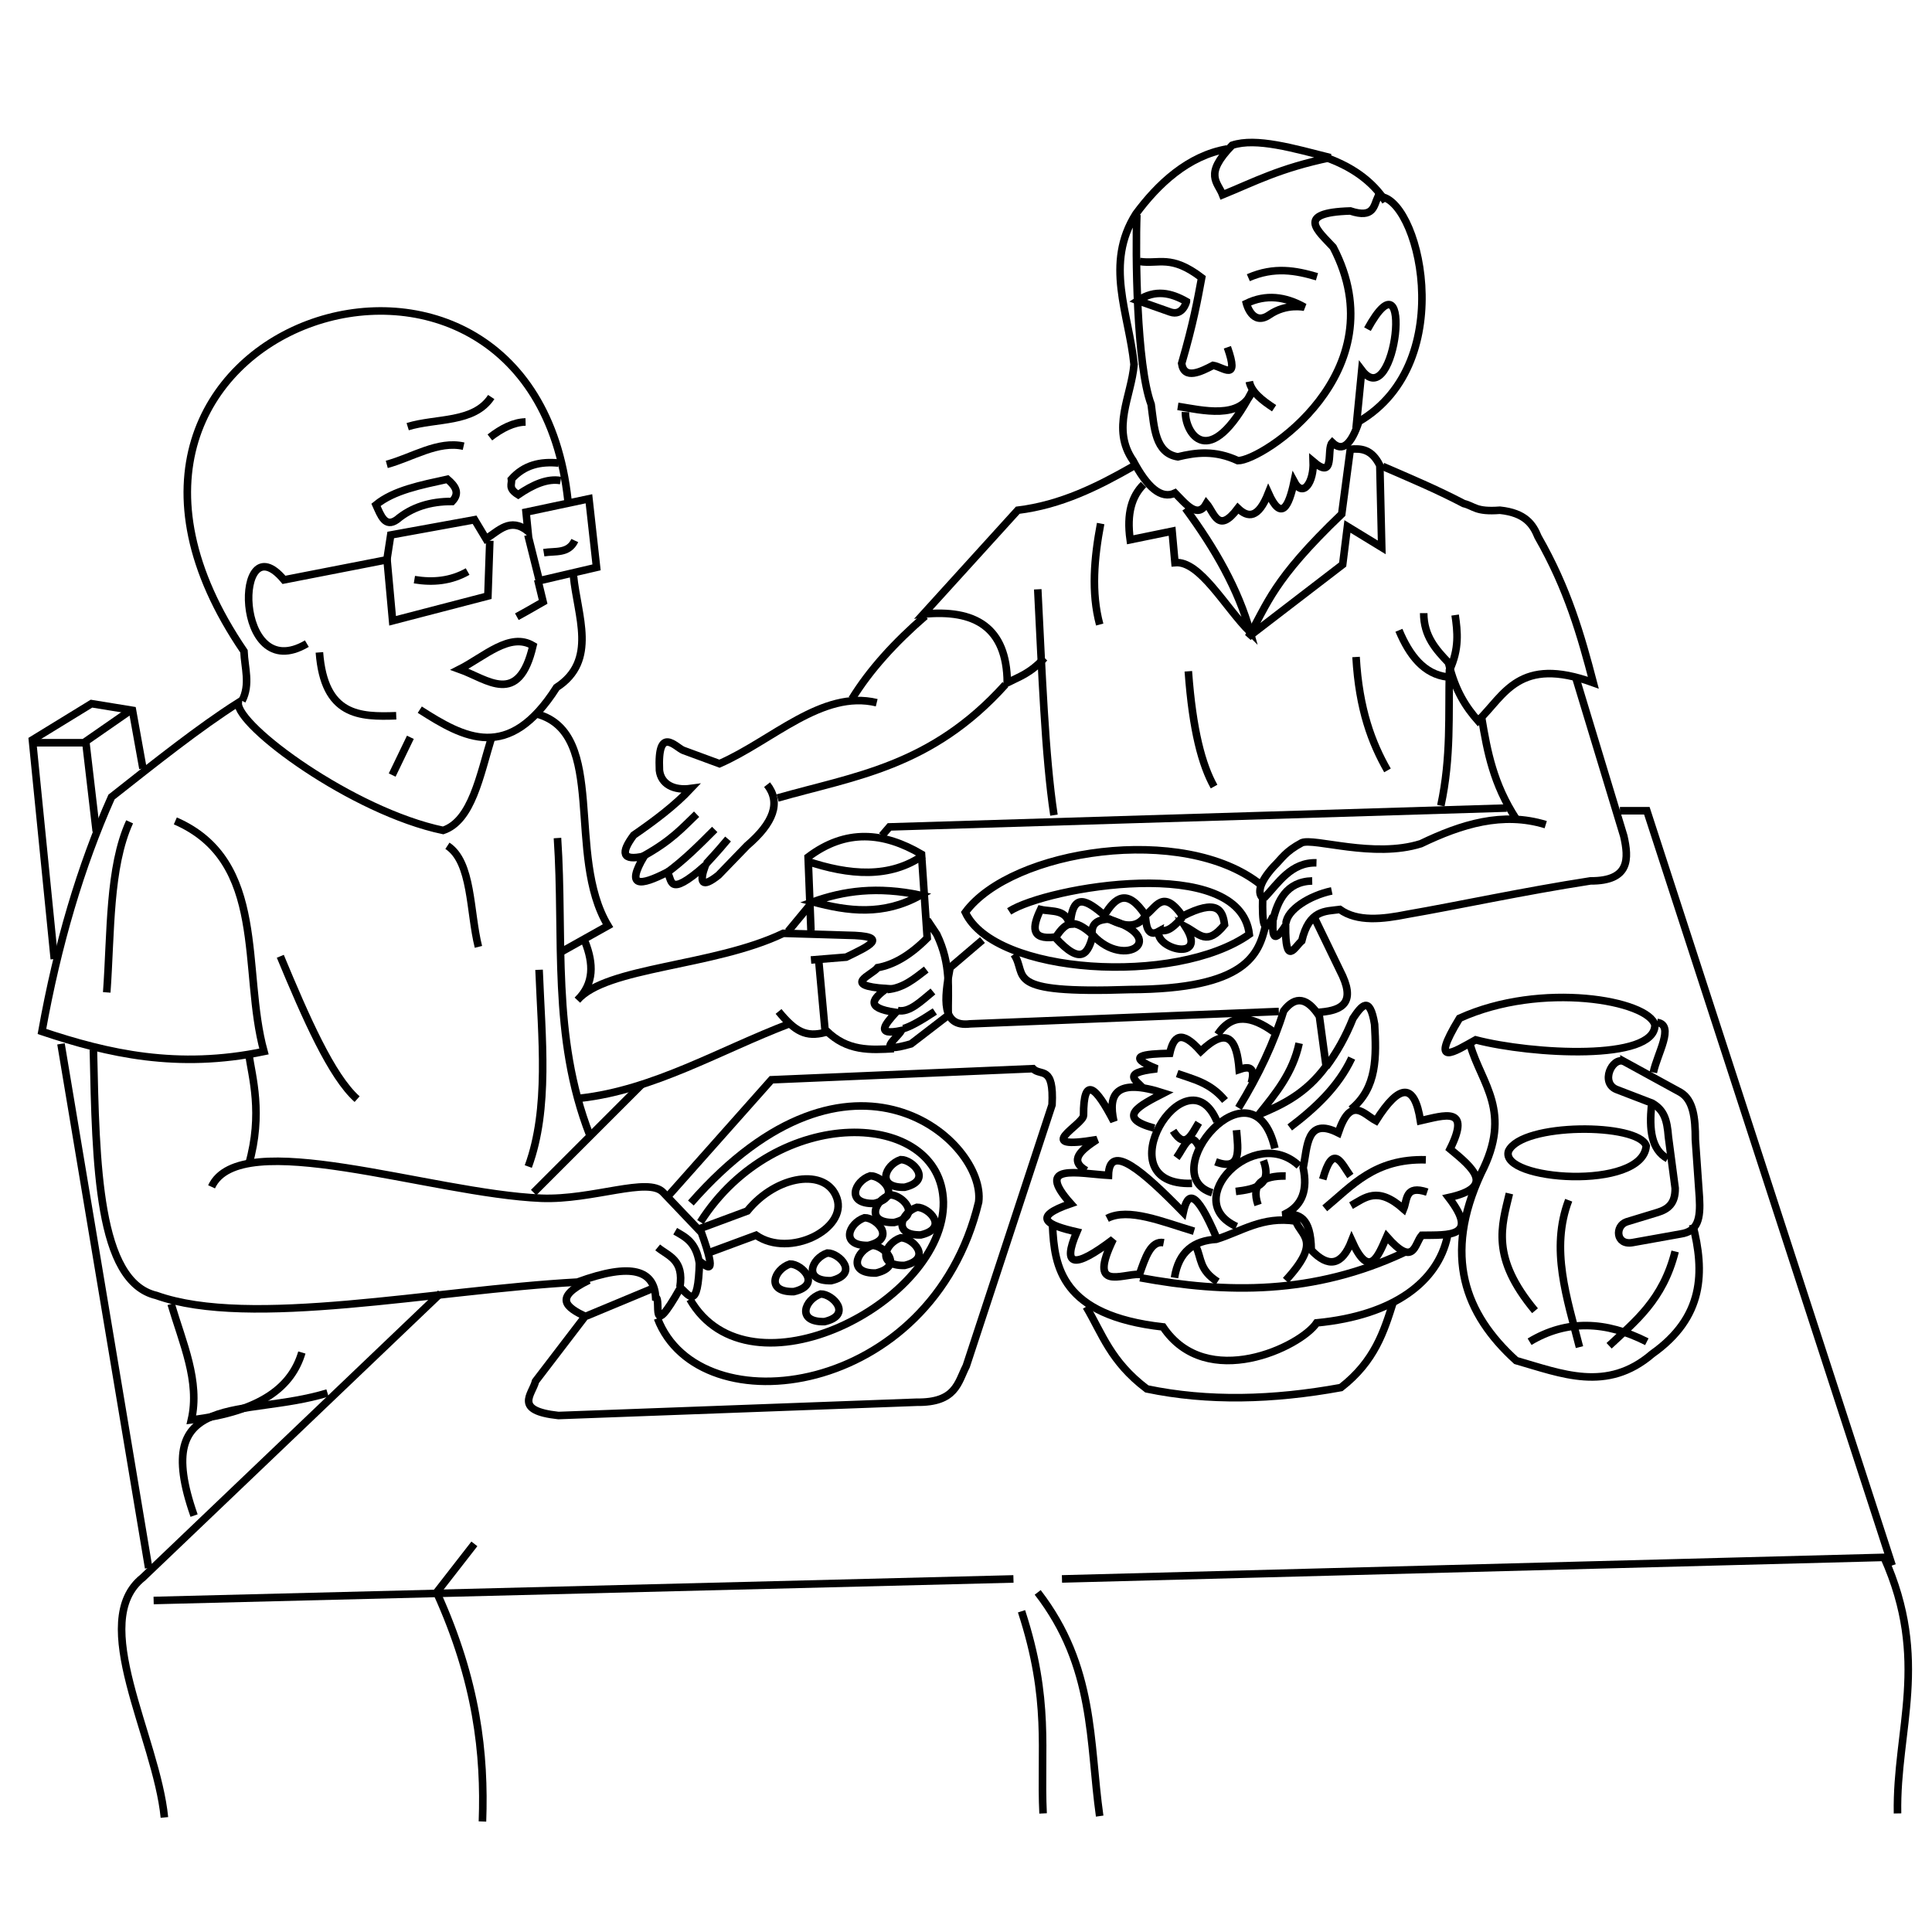 <?xml version="1.0" encoding="UTF-8" standalone="no"?>
<!-- Created with Inkscape (http://www.inkscape.org/) -->

<svg
   xmlns:dc="http://purl.org/dc/elements/1.1/"
   xmlns:cc="http://creativecommons.org/ns#"
   xmlns:rdf="http://www.w3.org/1999/02/22-rdf-syntax-ns#"
   xmlns:svg="http://www.w3.org/2000/svg"
   xmlns="http://www.w3.org/2000/svg"
   xmlns:sodipodi="http://sodipodi.sourceforge.net/DTD/sodipodi-0.dtd"
   xmlns:inkscape="http://www.inkscape.org/namespaces/inkscape"
   width="256"
   height="256"
   viewBox="0 0 67.733 67.733"
   version="1.1"
   id="svg3658"
   inkscape:version="0.92.2 (5c3e80d, 2017-08-06)"
   sodipodi:docname="fig8.svg">
  <defs
     id="defs3652" />
  <sodipodi:namedview
     id="base"
     pagecolor="#ffffff"
     bordercolor="#666666"
     borderopacity="1.0"
     inkscape:pageopacity="0.0"
     inkscape:pageshadow="2"
     inkscape:zoom="1.979899"
     inkscape:cx="122.19846"
     inkscape:cy="125.04653"
     inkscape:document-units="px"
     inkscape:current-layer="layer2"
     showgrid="false"
     units="px"
     showguides="true"
     inkscape:guide-bbox="true"
     inkscape:snap-global="false"
     inkscape:window-width="1366"
     inkscape:window-height="745"
     inkscape:window-x="-8"
     inkscape:window-y="-8"
     inkscape:window-maximized="1" />
  <g
     inkscape:groupmode="layer"
     id="layer2"
     inkscape:label="Capa 2"
     style="display:inline">
    <path
       style="fill:none;stroke:#000000;stroke-width:0.265px;stroke-linecap:butt;stroke-linejoin:miter;stroke-opacity:1"
       d="M 8.486,24.569 C 8.785,23.99 8.576,23.411 8.553,22.832 0.689,11.296 18.623,5.556 19.912,17.553"
       id="path816"
       inkscape:connector-curvature="0"
       sodipodi:nodetypes="ccc" />
    <path
       style="fill:none;stroke:#000000;stroke-width:0.265px;stroke-linecap:butt;stroke-linejoin:miter;stroke-opacity:1"
       d="M 10.758,22.565 C 8.174,24.092 8.199,18.23 9.956,20.329 l 3.608,-0.704 0.134,-0.869 2.94,-0.535 0.401,0.668 c 0.447,-0.277 0.845,-0.764 1.47,-0.267 l -0.067,-0.668 2.205,-0.468 0.267,2.405 -2.005,0.468 -0.401,-1.604"
       id="path818"
       inkscape:connector-curvature="0"
       sodipodi:nodetypes="cccccccccccc" />
    <path
       style="fill:none;stroke:#000000;stroke-width:0.265px;stroke-linecap:butt;stroke-linejoin:miter;stroke-opacity:1"
       d="m 17.172,18.957 -0.067,1.938 -3.341,0.869 -0.2,-2.205"
       id="path820"
       inkscape:connector-curvature="0" />
    <path
       style="fill:none;stroke:#000000;stroke-width:0.265px;stroke-linecap:butt;stroke-linejoin:miter;stroke-opacity:1"
       d="m 17.222,13.919 c -0.609,0.924 -1.929,0.73 -2.929,1.039"
       id="path822"
       inkscape:connector-curvature="0"
       sodipodi:nodetypes="cc" />
    <path
       style="fill:none;stroke:#000000;stroke-width:0.265px;stroke-linecap:butt;stroke-linejoin:miter;stroke-opacity:1"
       d="m 16.253,15.643 c -0.898,-0.203 -1.795,0.394 -2.693,0.638"
       id="path824"
       inkscape:connector-curvature="0"
       sodipodi:nodetypes="cc" />
    <path
       style="fill:none;stroke:#000000;stroke-width:0.265px;stroke-linecap:butt;stroke-linejoin:miter;stroke-opacity:1"
       d="m 18.426,14.793 c -0.417,0.01 -0.835,0.219 -1.252,0.543"
       id="path826"
       inkscape:connector-curvature="0"
       sodipodi:nodetypes="cc" />
    <path
       style="fill:none;stroke:#000000;stroke-width:0.265px;stroke-linecap:butt;stroke-linejoin:miter;stroke-opacity:1"
       d="m 19.584,16.234 c -0.635,-0.062 -1.207,0.063 -1.654,0.567 0.029,0.173 -0.135,0.313 0.236,0.543 0.524,-0.358 1.027,-0.578 1.488,-0.496"
       id="path828"
       inkscape:connector-curvature="0"
       sodipodi:nodetypes="cccc" />
    <path
       style="fill:none;stroke:#000000;stroke-width:0.265px;stroke-linecap:butt;stroke-linejoin:miter;stroke-opacity:1"
       d="m 15.686,16.801 c -0.929,0.205 -1.88,0.387 -2.504,0.898 0.17,0.378 0.319,0.812 0.732,0.52 0.518,-0.436 1.167,-0.643 1.937,-0.638 0.285,-0.298 0.111,-0.544 -0.165,-0.78 z"
       id="path830"
       inkscape:connector-curvature="0"
       sodipodi:nodetypes="ccccc" />
    <path
       style="fill:none;stroke:#000000;stroke-width:0.265px;stroke-linecap:butt;stroke-linejoin:miter;stroke-opacity:1"
       d="m 11.198,22.872 c 0.17,2.237 1.413,2.266 2.693,2.221"
       id="path832"
       inkscape:connector-curvature="0"
       sodipodi:nodetypes="cc" />
    <path
       style="fill:none;stroke:#000000;stroke-width:0.265px;stroke-linecap:butt;stroke-linejoin:miter;stroke-opacity:1"
       d="m 14.717,24.88 c 1.556,0.997 3.116,1.863 4.796,-0.78 1.448,-0.936 0.727,-2.516 0.591,-3.922"
       id="path834"
       inkscape:connector-curvature="0"
       sodipodi:nodetypes="ccc" />
    <path
       style="fill:none;stroke:#000000;stroke-width:0.265px;stroke-linecap:butt;stroke-linejoin:miter;stroke-opacity:1"
       d="m 18.686,22.636 c -0.5,2.158 -1.598,1.175 -2.575,0.827 0.869,-0.442 1.764,-1.311 2.575,-0.827 z"
       id="path836"
       inkscape:connector-curvature="0"
       sodipodi:nodetypes="ccc" />
    <path
       style="fill:none;stroke:#000000;stroke-width:0.265px;stroke-linecap:butt;stroke-linejoin:miter;stroke-opacity:1"
       d="m 18.852,20.321 0.189,0.78 c -0.528,0.306 -0.693,0.394 -0.921,0.52"
       id="path838"
       inkscape:connector-curvature="0"
       sodipodi:nodetypes="ccc" />
    <path
       style="fill:none;stroke:#000000;stroke-width:0.265px;stroke-linecap:butt;stroke-linejoin:miter;stroke-opacity:1"
       d="m 14.528,20.321 c 0.651,0.107 1.278,0.05 1.866,-0.283"
       id="path840"
       inkscape:connector-curvature="0"
       sodipodi:nodetypes="cc" />
    <path
       style="fill:none;stroke:#000000;stroke-width:0.265px;stroke-linecap:butt;stroke-linejoin:miter;stroke-opacity:1"
       d="m 19.064,19.376 c 0.395,-0.065 0.866,0.047 1.087,-0.425"
       id="path842"
       inkscape:connector-curvature="0"
       sodipodi:nodetypes="cc" />
    <path
       style="fill:none;stroke:#000000;stroke-width:0.265px;stroke-linecap:butt;stroke-linejoin:miter;stroke-opacity:1"
       d="m 14.387,25.849 -0.638,1.323"
       id="path844"
       inkscape:connector-curvature="0" />
    <path
       style="fill:none;stroke:#000000;stroke-width:0.265px;stroke-linecap:butt;stroke-linejoin:miter;stroke-opacity:1"
       d="m 17.239,25.839 c -0.417,1.351 -0.695,2.939 -1.704,3.274 -3.167,-0.663 -7.255,-3.672 -7.183,-4.477 -1.362,0.865 -2.908,2.097 -4.443,3.307 -1.081,2.426 -1.892,5.168 -2.439,8.219 2.323,0.777 4.756,1.334 7.784,0.702 C 8.471,34.022 9.394,30.19 6.147,28.779"
       id="path846"
       inkscape:connector-curvature="0"
       sodipodi:nodetypes="ccccccc" />
    <path
       style="fill:none;stroke:#000000;stroke-width:0.265px;stroke-linecap:butt;stroke-linejoin:miter;stroke-opacity:1"
       d="M 4.544,28.812 C 3.814,30.409 3.893,32.7 3.742,34.792"
       id="path848"
       inkscape:connector-curvature="0"
       sodipodi:nodetypes="cc" />
    <path
       style="fill:none;stroke:#000000;stroke-width:0.265px;stroke-linecap:butt;stroke-linejoin:miter;stroke-opacity:1"
       d="m 5.011,26.941 -0.367,-2.038 -1.437,-0.234 -2.071,1.27 0.768,7.684"
       id="path850"
       inkscape:connector-curvature="0" />
    <path
       style="fill:none;stroke:#000000;stroke-width:0.265px;stroke-linecap:butt;stroke-linejoin:miter;stroke-opacity:1"
       d="M 4.577,24.903 2.94,26.039 H 1.203"
       id="path852"
       inkscape:connector-curvature="0" />
    <path
       style="fill:none;stroke:#000000;stroke-width:0.265px;stroke-linecap:butt;stroke-linejoin:miter;stroke-opacity:1"
       d="m 3.007,26.006 0.367,3.14"
       id="path854"
       inkscape:connector-curvature="0" />
    <path
       style="fill:none;stroke:#000000;stroke-width:0.265px;stroke-linecap:butt;stroke-linejoin:miter;stroke-opacity:1"
       d="M 2.138,36.596 5.212,54.971"
       id="path856"
       inkscape:connector-curvature="0" />
    <path
       style="fill:none;stroke:#000000;stroke-width:0.265px;stroke-linecap:butt;stroke-linejoin:miter;stroke-opacity:1"
       d="m 3.274,36.797 c 0.088,4.046 0.152,8.135 2.205,8.619 3.284,1.175 9.692,-0.188 14.767,-0.468 1.938,-0.71 2.689,-0.391 2.74,0.535 0.221,0.043 -0.247,1.635 0.869,-0.334 0.287,0.234 0.622,0.874 0.668,-0.935 0.262,0.179 0.652,0.633 0.067,-1.002 l -1.336,-1.403 c -0.517,-0.569 -2.478,0.27 -4.276,0.2 C 15.085,41.845 8.41,39.453 7.417,41.608"
       id="path858"
       inkscape:connector-curvature="0"
       sodipodi:nodetypes="cccccccccc" />
    <path
       style="fill:none;stroke:#000000;stroke-width:0.265px;stroke-linecap:butt;stroke-linejoin:miter;stroke-opacity:1"
       d="m 8.724,36.959 c 0.111,0.79 0.504,2.073 0,3.855"
       id="path860"
       inkscape:connector-curvature="0"
       sodipodi:nodetypes="cc" />
    <path
       style="fill:none;stroke:#000000;stroke-width:0.265px;stroke-linecap:butt;stroke-linejoin:miter;stroke-opacity:1"
       d="m 9.827,33.526 c 0.898,2.159 1.795,4.212 2.693,5.008"
       id="path862"
       inkscape:connector-curvature="0"
       sodipodi:nodetypes="cc" />
    <path
       style="fill:none;stroke:#000000;stroke-width:0.265px;stroke-linecap:butt;stroke-linejoin:miter;stroke-opacity:1"
       d="m 15.686,29.652 c 0.872,0.57 0.775,2.301 1.087,3.544"
       id="path864"
       inkscape:connector-curvature="0"
       sodipodi:nodetypes="cc" />
    <path
       style="fill:none;stroke:#000000;stroke-width:0.265px;stroke-linecap:butt;stroke-linejoin:miter;stroke-opacity:1"
       d="m 18.899,33.999 c 0.093,2.393 0.368,4.864 -0.378,6.898"
       id="path866"
       inkscape:connector-curvature="0"
       sodipodi:nodetypes="cc" />
    <path
       style="fill:none;stroke:#000000;stroke-width:0.265px;stroke-linecap:butt;stroke-linejoin:miter;stroke-opacity:1"
       d="m 6,45.716 c 0.398,1.354 1.021,2.709 0.709,4.063 2.484,-0.296 3.526,-1.187 3.874,-2.362"
       id="path868"
       inkscape:connector-curvature="0"
       sodipodi:nodetypes="ccc" />
    <path
       style="fill:none;stroke:#000000;stroke-width:0.265px;stroke-linecap:butt;stroke-linejoin:miter;stroke-opacity:1"
       d="M 6.804,53.134 C 5.237,48.674 8.534,49.737 11.481,48.835"
       id="path870"
       inkscape:connector-curvature="0"
       sodipodi:nodetypes="cc" />
    <path
       style="fill:none;stroke:#000000;stroke-width:0.265px;stroke-linecap:butt;stroke-linejoin:miter;stroke-opacity:1"
       d="M 15.45,45.338 5.008,55.307 c -1.935,1.537 0.479,5.592 0.756,8.41"
       id="path872"
       inkscape:connector-curvature="0"
       sodipodi:nodetypes="ccc" />
    <path
       style="fill:none;stroke:#000000;stroke-width:0.265px;stroke-linecap:butt;stroke-linejoin:miter;stroke-opacity:1"
       d="m 18.843,25.037 c 2.461,0.691 0.987,4.955 2.472,7.417 l -1.67,0.935"
       id="path874"
       inkscape:connector-curvature="0"
       sodipodi:nodetypes="ccc" />
    <path
       style="fill:none;stroke:#000000;stroke-width:0.265px;stroke-linecap:butt;stroke-linejoin:miter;stroke-opacity:1"
       d="m 19.544,29.38 c 0.235,3.475 -0.221,6.949 1.136,10.424"
       id="path876"
       inkscape:connector-curvature="0"
       sodipodi:nodetypes="cc" />
    <path
       style="fill:none;stroke:#000000;stroke-width:0.265px;stroke-linecap:butt;stroke-linejoin:miter;stroke-opacity:1"
       d="m 20.513,33.022 c 0.297,0.757 0.323,1.459 -0.267,2.038 1.005,-1.169 4.771,-1.169 7.216,-2.339 l 2.238,0.067 c 1.586,0.02 0.716,0.403 -0.033,0.768 l -1.236,0.1"
       id="path878"
       inkscape:connector-curvature="0"
       sodipodi:nodetypes="cccccc" />
    <path
       style="fill:none;stroke:#000000;stroke-width:0.265px;stroke-linecap:butt;stroke-linejoin:miter;stroke-opacity:1"
       d="m 28.698,33.623 0.234,2.572 c -0.676,0.175 -1.05,-0.02 -1.637,-0.735"
       id="path880"
       inkscape:connector-curvature="0"
       sodipodi:nodetypes="ccc" />
    <path
       style="fill:none;stroke:#000000;stroke-width:0.265px;stroke-linecap:butt;stroke-linejoin:miter;stroke-opacity:1"
       d="m 27.662,35.895 c -2.425,0.924 -4.733,2.315 -7.317,2.606"
       id="path882"
       inkscape:connector-curvature="0"
       sodipodi:nodetypes="cc" />
    <path
       style="fill:none;stroke:#000000;stroke-width:0.265px;stroke-linecap:butt;stroke-linejoin:miter;stroke-opacity:1"
       d="M 28.431,32.621 28.331,30.048 c 1.325,-1.001 2.65,-0.878 3.976,-0.1 l 0.2,2.94 c -0.627,0.63 -1.2,0.94 -1.737,1.036 -0.209,0.273 -1.286,0.625 0.301,0.735 -0.434,0.339 -0.803,0.671 0.334,0.835 -0.37,0.415 -0.735,0.828 0.2,0.635 -0.157,0.275 -0.985,0.848 0.334,0.468 l 1.303,-1.002 c -0.012,-0.906 0.116,-1.765 -0.401,-2.84 l -0.334,-0.501"
       id="path884"
       inkscape:connector-curvature="0"
       sodipodi:nodetypes="cccccccccccc" />
    <path
       style="fill:none;stroke:#000000;stroke-width:0.265px;stroke-linecap:butt;stroke-linejoin:miter;stroke-opacity:1"
       d="m 28.264,30.182 c 1.524,0.513 2.94,0.618 4.109,-0.2"
       id="path886"
       inkscape:connector-curvature="0"
       sodipodi:nodetypes="cc" />
    <path
       style="fill:none;stroke:#000000;stroke-width:0.265px;stroke-linecap:butt;stroke-linejoin:miter;stroke-opacity:1"
       d="m 32.273,31.385 c -1.311,0.732 -2.553,0.562 -3.775,0.234 1.079,-0.388 2.254,-0.554 3.775,-0.234 z"
       id="path888"
       inkscape:connector-curvature="0"
       sodipodi:nodetypes="ccc" />
    <path
       style="fill:none;stroke:#000000;stroke-width:0.265px;stroke-linecap:butt;stroke-linejoin:miter;stroke-opacity:1"
       d="m 32.473,33.991 c -0.406,0.31 -0.792,0.649 -1.37,0.702"
       id="path890"
       inkscape:connector-curvature="0"
       sodipodi:nodetypes="cc" />
    <path
       style="fill:none;stroke:#000000;stroke-width:0.265px;stroke-linecap:butt;stroke-linejoin:miter;stroke-opacity:1"
       d="m 32.707,34.759 c -0.412,0.337 -0.824,0.756 -1.236,0.668"
       id="path892"
       inkscape:connector-curvature="0"
       sodipodi:nodetypes="cc" />
    <path
       style="fill:none;stroke:#000000;stroke-width:0.265px;stroke-linecap:butt;stroke-linejoin:miter;stroke-opacity:1"
       d="m 32.774,35.461 c -0.5,0.333 -0.87,0.536 -1.102,0.601"
       id="path894"
       inkscape:connector-curvature="0"
       sodipodi:nodetypes="cc" />
    <path
       style="fill:none;stroke:#000000;stroke-width:0.265px;stroke-linecap:butt;stroke-linejoin:miter;stroke-opacity:1"
       d="m 27.629,32.654 0.802,-0.969"
       id="path896"
       inkscape:connector-curvature="0" />
    <path
       style="fill:none;stroke:#000000;stroke-width:0.265px;stroke-linecap:butt;stroke-linejoin:miter;stroke-opacity:1"
       d="m 28.965,36.129 c 0.733,0.734 1.552,0.684 2.372,0.635"
       id="path898"
       inkscape:connector-curvature="0"
       sodipodi:nodetypes="cc" />
    <path
       style="fill:none;stroke:#000000;stroke-width:0.265px;stroke-linecap:butt;stroke-linejoin:miter;stroke-opacity:1"
       d="m 22.517,38 -3.809,3.809"
       id="path900"
       inkscape:connector-curvature="0" />
    <path
       style="fill:none;stroke:#000000;stroke-width:0.265px;stroke-linecap:butt;stroke-linejoin:miter;stroke-opacity:1"
       d="m 23.445,41.907 3.601,-4.052 9.169,-0.389 c 0.266,0.278 0.742,-0.142 0.668,1.27 l -3.007,9.154 c -0.296,0.58 -0.361,1.289 -1.737,1.27 L 19.577,49.626 C 17.983,49.454 18.658,48.89 18.776,48.423 l 1.737,-2.272 c -0.636,-0.313 -1.148,-0.647 0.134,-1.27"
       id="path902"
       inkscape:connector-curvature="0"
       sodipodi:nodetypes="cccccccccc" />
    <path
       style="fill:none;stroke:#000000;stroke-width:0.265px;stroke-linecap:butt;stroke-linejoin:miter;stroke-opacity:1"
       d="m 23.057,43.732 c 0.384,0.313 0.929,0.429 0.78,1.394"
       id="path904"
       inkscape:connector-curvature="0"
       sodipodi:nodetypes="cc" />
    <path
       style="fill:none;stroke:#000000;stroke-width:0.265px;stroke-linecap:butt;stroke-linejoin:miter;stroke-opacity:1"
       d="m 23.671,43.165 c 0.359,0.207 0.735,0.377 0.85,1.134"
       id="path906"
       inkscape:connector-curvature="0"
       sodipodi:nodetypes="cc" />
    <path
       style="fill:none;stroke:#000000;stroke-width:0.265px;stroke-linecap:butt;stroke-linejoin:miter;stroke-opacity:1"
       d="m 24.545,43.07 1.654,-0.614 c 1.02,-1.265 2.772,-1.526 3.142,-0.449 0.37,1.077 -1.651,2.113 -2.835,1.299 l -1.725,0.638"
       id="path908"
       inkscape:connector-curvature="0"
       sodipodi:nodetypes="cczcc" />
    <path
       style="fill:none;stroke:#000000;stroke-width:0.265px;stroke-linecap:butt;stroke-linejoin:miter;stroke-opacity:1"
       d="m 20.552,46.141 2.268,-0.945"
       id="path910"
       inkscape:connector-curvature="0" />
    <path
       style="fill:none;stroke:#000000;stroke-width:0.265px;stroke-linecap:butt;stroke-linejoin:miter;stroke-opacity:1"
       d="m 24.221,42.176 c 5.649,-6.441 10.36,-2.145 10.089,-0.033 -1.64,6.856 -9.801,7.922 -11.259,4.076"
       id="path912"
       inkscape:connector-curvature="0"
       sodipodi:nodetypes="ccc" />
    <path
       style="fill:none;stroke:#000000;stroke-width:0.265px;stroke-linecap:butt;stroke-linejoin:miter;stroke-opacity:1"
       d="m 24.555,42.844 c 2.65,-4.172 8.447,-3.969 8.519,-0.702 0.055,3.502 -6.798,7.039 -8.887,3.408"
       id="path914"
       inkscape:connector-curvature="0"
       sodipodi:nodetypes="ccc" />
    <path
       style="fill:none;stroke:#000000;stroke-width:0.265px;stroke-linecap:butt;stroke-linejoin:miter;stroke-opacity:1"
       d="m 27.829,45.283 c -1.007,0.023 -0.691,-0.783 -0.134,-0.969 0.418,-0.006 1.135,0.734 0.134,0.969 z"
       id="path916"
       inkscape:connector-curvature="0"
       sodipodi:nodetypes="ccc" />
    <path
       style="fill:none;stroke:#000000;stroke-width:0.265px;stroke-linecap:butt;stroke-linejoin:miter;stroke-opacity:1"
       d="m 29.14,44.898 c -1.007,0.023 -0.691,-0.783 -0.134,-0.969 0.418,-0.006 1.135,0.734 0.134,0.969 z"
       id="path916-8"
       inkscape:connector-curvature="0"
       sodipodi:nodetypes="ccc" />
    <path
       style="fill:none;stroke:#000000;stroke-width:0.265px;stroke-linecap:butt;stroke-linejoin:miter;stroke-opacity:1"
       d="m 30.71,44.631 c -1.007,0.023 -0.691,-0.783 -0.134,-0.969 0.418,-0.006 1.135,0.734 0.134,0.969 z"
       id="path916-89"
       inkscape:connector-curvature="0"
       sodipodi:nodetypes="ccc" />
    <path
       style="fill:none;stroke:#000000;stroke-width:0.265px;stroke-linecap:butt;stroke-linejoin:miter;stroke-opacity:1"
       d="m 30.443,43.662 c -1.007,0.023 -0.691,-0.783 -0.134,-0.969 0.418,-0.006 1.135,0.734 0.134,0.969 z"
       id="path916-9"
       inkscape:connector-curvature="0"
       sodipodi:nodetypes="ccc" />
    <path
       style="fill:none;stroke:#000000;stroke-width:0.265px;stroke-linecap:butt;stroke-linejoin:miter;stroke-opacity:1"
       d="m 31.345,42.86 c -1.007,0.023 -0.691,-0.783 -0.134,-0.969 0.418,-0.006 1.135,0.734 0.134,0.969 z"
       id="path916-3"
       inkscape:connector-curvature="0"
       sodipodi:nodetypes="ccc" />
    <path
       style="fill:none;stroke:#000000;stroke-width:0.265px;stroke-linecap:butt;stroke-linejoin:miter;stroke-opacity:1"
       d="m 30.644,42.192 c -1.007,0.023 -0.691,-0.783 -0.134,-0.969 0.418,-0.006 1.135,0.734 0.134,0.969 z"
       id="path916-7"
       inkscape:connector-curvature="0"
       sodipodi:nodetypes="ccc" />
    <path
       style="fill:none;stroke:#000000;stroke-width:0.265px;stroke-linecap:butt;stroke-linejoin:miter;stroke-opacity:1"
       d="m 31.713,41.624 c -1.007,0.023 -0.691,-0.783 -0.134,-0.969 0.418,-0.006 1.135,0.734 0.134,0.969 z"
       id="path916-73"
       inkscape:connector-curvature="0"
       sodipodi:nodetypes="ccc" />
    <path
       style="fill:none;stroke:#000000;stroke-width:0.265px;stroke-linecap:butt;stroke-linejoin:miter;stroke-opacity:1"
       d="m 32.281,43.295 c -1.007,0.023 -0.691,-0.783 -0.134,-0.969 0.418,-0.006 1.135,0.734 0.134,0.969 z"
       id="path916-31"
       inkscape:connector-curvature="0"
       sodipodi:nodetypes="ccc" />
    <path
       style="fill:none;stroke:#000000;stroke-width:0.265px;stroke-linecap:butt;stroke-linejoin:miter;stroke-opacity:1"
       d="m 31.713,44.364 c -1.007,0.023 -0.691,-0.783 -0.134,-0.969 0.418,-0.006 1.135,0.734 0.134,0.969 z"
       id="path916-5"
       inkscape:connector-curvature="0"
       sodipodi:nodetypes="ccc" />
    <path
       style="fill:none;stroke:#000000;stroke-width:0.265px;stroke-linecap:butt;stroke-linejoin:miter;stroke-opacity:1"
       d="m 28.906,46.335 c -1.007,0.023 -0.691,-0.783 -0.134,-0.969 0.418,-0.006 1.135,0.734 0.134,0.969 z"
       id="path916-72"
       inkscape:connector-curvature="0"
       sodipodi:nodetypes="ccc" />
    <path
       style="fill:none;stroke:#000000;stroke-width:0.265px;stroke-linecap:butt;stroke-linejoin:miter;stroke-opacity:1"
       d="m 66.524,63.576 c -0.054,-2.948 1.145,-5.359 -0.472,-8.977 l -28.821,0.756"
       id="path983"
       inkscape:connector-curvature="0"
       sodipodi:nodetypes="ccc" />
    <path
       style="fill:none;stroke:#000000;stroke-width:0.265px;stroke-linecap:butt;stroke-linejoin:miter;stroke-opacity:1"
       d="M 35.53,55.355 5.386,56.111"
       id="path985"
       inkscape:connector-curvature="0" />
    <path
       style="fill:none;stroke:#000000;stroke-width:0.265px;stroke-linecap:butt;stroke-linejoin:miter;stroke-opacity:1"
       d="m 16.631,54.126 -1.323,1.701 c 1.416,3.118 1.692,5.665 1.606,8.032"
       id="path987"
       inkscape:connector-curvature="0"
       sodipodi:nodetypes="ccc" />
    <path
       style="fill:none;stroke:#000000;stroke-width:0.265px;stroke-linecap:butt;stroke-linejoin:miter;stroke-opacity:1"
       d="m 35.813,56.489 c 1.024,3.135 0.65,4.871 0.756,7.087"
       id="path989"
       inkscape:connector-curvature="0"
       sodipodi:nodetypes="cc" />
    <path
       style="fill:none;stroke:#000000;stroke-width:0.265px;stroke-linecap:butt;stroke-linejoin:miter;stroke-opacity:1"
       d="m 36.38,55.827 c 2.017,2.614 1.803,5.229 2.173,7.843"
       id="path991"
       inkscape:connector-curvature="0"
       sodipodi:nodetypes="cc" />
    <path
       style="fill:none;stroke:#000000;stroke-width:0.265px;stroke-linecap:butt;stroke-linejoin:miter;stroke-opacity:1"
       d="m 52.822,28.329 -21.639,0.661 -0.263,0.306"
       id="path993"
       inkscape:connector-curvature="0" />
    <path
       style="fill:none;stroke:#000000;stroke-width:0.265px;stroke-linecap:butt;stroke-linejoin:miter;stroke-opacity:1"
       d="m 56.791,28.424 h 0.945 l 8.599,26.458"
       id="path995"
       inkscape:connector-curvature="0" />
    <path
       style="fill:none;stroke:#000000;stroke-width:0.265px;stroke-linecap:butt;stroke-linejoin:miter;stroke-opacity:1"
       d="m 58.019,35.936 c 5.25e-4,1.271 -4.312,1.034 -6.284,0.52 -0.742,0.411 -1.652,1.025 -0.567,-0.756 2.879,-1.309 6.638,-0.624 6.851,0.236 z"
       id="path997"
       inkscape:connector-curvature="0"
       sodipodi:nodetypes="cccc" />
    <path
       style="fill:none;stroke:#000000;stroke-width:0.265px;stroke-linecap:butt;stroke-linejoin:miter;stroke-opacity:1"
       d="m 51.547,36.645 c 0.391,1.354 1.491,2.325 0.378,4.488 -1.34,2.889 -0.572,4.935 1.228,6.567 1.591,0.454 3.181,1.13 4.772,-0.236 1.819,-1.287 1.847,-2.873 1.417,-4.536"
       id="path999"
       inkscape:connector-curvature="0"
       sodipodi:nodetypes="ccccc" />
    <path
       style="fill:none;stroke:#000000;stroke-width:0.265px;stroke-linecap:butt;stroke-linejoin:miter;stroke-opacity:1"
       d="m 56.933,37.212 1.984,1.087 c 0.445,0.268 0.52,0.879 0.52,1.654 l 0.142,2.032 c 0.042,0.744 -0.05,1.185 -0.661,1.276 l -1.69,0.303 c -0.584,0.1 -0.618,-0.589 -0.2,-0.728 l 1.087,-0.331 c 0.352,-0.11 0.623,-0.297 0.614,-0.85 L 58.492,39.858 c -0.047,-0.61 -0.154,-0.939 -0.567,-1.181 l -1.228,-0.472 c -0.622,-0.225 -0.173,-1.169 0.236,-0.992 z"
       id="path1001"
       inkscape:connector-curvature="0"
       sodipodi:nodetypes="ccccccccccccc" />
    <path
       style="fill:none;stroke:#000000;stroke-width:0.265px;stroke-linecap:butt;stroke-linejoin:miter;stroke-opacity:1"
       d="m 57.714,40.171 c -0.272,-0.807 -4.359,-0.815 -4.828,0.184 -0.336,1.036 4.706,1.403 4.828,-0.184 z"
       id="path1003"
       inkscape:connector-curvature="0"
       sodipodi:nodetypes="ccc" />
    <path
       style="fill:none;stroke:#000000;stroke-width:0.265px;stroke-linecap:butt;stroke-linejoin:miter;stroke-opacity:1"
       d="m 58.098,35.845 c 0.627,0.09 -0.003,1.106 -0.134,1.754"
       id="path1005"
       inkscape:connector-curvature="0"
       sodipodi:nodetypes="cc" />
    <path
       style="fill:none;stroke:#000000;stroke-width:0.265px;stroke-linecap:butt;stroke-linejoin:miter;stroke-opacity:1"
       d="m 57.897,38.768 c -0.075,0.812 -0.019,1.528 0.568,1.854"
       id="path1007"
       inkscape:connector-curvature="0"
       sodipodi:nodetypes="cc" />
    <path
       style="fill:none;stroke:#000000;stroke-width:0.265px;stroke-linecap:butt;stroke-linejoin:miter;stroke-opacity:1"
       d="m 52.917,41.842 c -0.271,1.142 -0.664,2.236 0.898,4.11"
       id="path1009"
       inkscape:connector-curvature="0"
       sodipodi:nodetypes="cc" />
    <path
       style="fill:none;stroke:#000000;stroke-width:0.265px;stroke-linecap:butt;stroke-linejoin:miter;stroke-opacity:1"
       d="m 54.996,42.078 c -0.654,1.717 -0.057,3.433 0.378,5.15"
       id="path1011"
       inkscape:connector-curvature="0"
       sodipodi:nodetypes="cc" />
    <path
       style="fill:none;stroke:#000000;stroke-width:0.265px;stroke-linecap:butt;stroke-linejoin:miter;stroke-opacity:1"
       d="m 58.728,43.874 c -0.428,1.705 -1.403,2.451 -2.315,3.307"
       id="path1013"
       inkscape:connector-curvature="0"
       sodipodi:nodetypes="cc" />
    <path
       style="fill:none;stroke:#000000;stroke-width:0.265px;stroke-linecap:butt;stroke-linejoin:miter;stroke-opacity:1"
       d="m 53.625,47.039 c 1.305,-0.785 2.68,-0.726 4.11,0"
       id="path1015"
       inkscape:connector-curvature="0"
       sodipodi:nodetypes="cc" />
    <path
       style="fill:none;stroke:#000000;stroke-width:0.265px;stroke-linecap:butt;stroke-linejoin:miter;stroke-opacity:1"
       d="m 48.853,45.622 c -0.33,1.048 -0.652,2.098 -1.843,3.024 -2.388,0.436 -4.668,0.493 -6.804,0.047 -1.271,-0.961 -1.556,-1.921 -2.126,-2.882"
       id="path1017"
       inkscape:connector-curvature="0"
       sodipodi:nodetypes="cccc" />
    <path
       style="fill:none;stroke:#000000;stroke-width:0.265px;stroke-linecap:butt;stroke-linejoin:miter;stroke-opacity:1"
       d="m 36.9,42.976 c 0.067,1.418 0.291,3.144 3.874,3.544 1.527,2.278 4.825,0.697 5.386,-0.142 2.729,-0.262 4.245,-1.457 4.583,-3.024"
       id="path1019"
       inkscape:connector-curvature="0"
       sodipodi:nodetypes="cccc" />
    <path
       style="fill:none;stroke:#000000;stroke-width:0.265px;stroke-linecap:butt;stroke-linejoin:miter;stroke-opacity:1"
       d="m 45.074,42.551 c 0.446,0.028 0.883,0.078 0.898,1.276 0.595,0.626 1.074,0.555 1.417,-0.331 0.618,1.372 0.916,0.567 1.228,-0.142 0.967,1.099 0.965,0.261 1.228,-0.047 0.927,-0.015 2.029,0.093 0.945,-1.323 1.647,-0.363 0.862,-1.03 0.047,-1.701 0.758,-1.521 -0.215,-1.176 -1.039,-0.992 -0.205,-1.323 -0.724,-1.323 -1.559,0 -0.441,-0.236 -0.882,-0.887 -1.323,0.425 -1.115,-0.561 -1.074,0.468 -1.228,1.228 0.156,0.746 -0.014,1.302 -0.614,1.606 z"
       id="path1021"
       inkscape:connector-curvature="0"
       sodipodi:nodetypes="cccccccccccc" />
    <path
       style="fill:none;stroke:#000000;stroke-width:0.265px;stroke-linecap:butt;stroke-linejoin:miter;stroke-opacity:1"
       d="m 46.444,42.362 c 0.957,-0.791 1.745,-1.751 3.544,-1.701"
       id="path1023"
       inkscape:connector-curvature="0"
       sodipodi:nodetypes="cc" />
    <path
       style="fill:none;stroke:#000000;stroke-width:0.265px;stroke-linecap:butt;stroke-linejoin:miter;stroke-opacity:1"
       d="m 46.373,41.346 c 0.367,-1.316 0.662,-0.545 0.969,-0.118"
       id="path1025"
       inkscape:connector-curvature="0"
       sodipodi:nodetypes="cc" />
    <path
       style="fill:none;stroke:#000000;stroke-width:0.265px;stroke-linecap:butt;stroke-linejoin:miter;stroke-opacity:1"
       d="m 47.365,42.267 c 0.492,-0.275 0.927,-0.697 1.843,0.118 0.133,-0.327 0.046,-0.853 0.827,-0.591"
       id="path1027"
       inkscape:connector-curvature="0"
       sodipodi:nodetypes="ccc" />
    <path
       style="fill:none;stroke:#000000;stroke-width:0.265px;stroke-linecap:butt;stroke-linejoin:miter;stroke-opacity:1"
       d="m 42.664,43.425 c -0.772,-1.819 -1.033,-1.598 -1.181,-0.921 -1.399,-1.435 -2.593,-2.479 -2.622,-1.299 -1.051,-0.06 -2.61,-0.446 -1.323,0.992 -1.409,0.483 -0.81,0.759 0.213,0.992 -0.532,1.235 -0.083,1.293 1.276,0.26 -0.896,1.844 0.29,1.206 0.921,1.228 0.204,-0.588 0.401,-1.196 0.85,-1.11"
       id="path1029"
       inkscape:connector-curvature="0"
       sodipodi:nodetypes="cccccccc" />
    <path
       style="fill:none;stroke:#000000;stroke-width:0.265px;stroke-linecap:butt;stroke-linejoin:miter;stroke-opacity:1"
       d="M 41.861,43.165 C 40.755,42.835 39.561,42.329 38.813,42.716"
       id="path1031"
       inkscape:connector-curvature="0"
       sodipodi:nodetypes="cc" />
    <path
       style="fill:none;stroke:#000000;stroke-width:0.265px;stroke-linecap:butt;stroke-linejoin:miter;stroke-opacity:1"
       d="m 39.971,44.795 c 3.017,0.556 6.079,0.612 9.284,-0.898"
       id="path1033"
       inkscape:connector-curvature="0"
       sodipodi:nodetypes="cc" />
    <path
       style="fill:none;stroke:#000000;stroke-width:0.265px;stroke-linecap:butt;stroke-linejoin:miter;stroke-opacity:1"
       d="m 41.176,44.795 c 0.147,-0.927 0.689,-1.3 1.465,-1.347 0.89,-0.276 1.613,-0.817 2.788,-0.638 0.173,0.518 0.933,0.684 -0.354,2.079"
       id="path1035"
       inkscape:connector-curvature="0"
       sodipodi:nodetypes="cccc" />
    <path
       style="fill:none;stroke:#000000;stroke-width:0.265px;stroke-linecap:butt;stroke-linejoin:miter;stroke-opacity:1"
       d="m 41.932,43.708 c 0.194,0.409 0.109,0.819 0.756,1.228"
       id="path1037"
       inkscape:connector-curvature="0"
       sodipodi:nodetypes="cc" />
    <path
       style="fill:none;stroke:#000000;stroke-width:0.265px;stroke-linecap:butt;stroke-linejoin:miter;stroke-opacity:1"
       d="m 45.546,40.873 c -1.566,-1.485 -4.189,1.223 -2.197,2.126"
       id="path1039"
       inkscape:connector-curvature="0"
       sodipodi:nodetypes="cc" />
    <path
       style="fill:none;stroke:#000000;stroke-width:0.265px;stroke-linecap:butt;stroke-linejoin:miter;stroke-opacity:1"
       d="m 44.696,40.259 c -0.769,-3.279 -4.258,0.927 -2.197,1.559"
       id="path1041"
       inkscape:connector-curvature="0"
       sodipodi:nodetypes="cc" />
    <path
       style="fill:none;stroke:#000000;stroke-width:0.265px;stroke-linecap:butt;stroke-linejoin:miter;stroke-opacity:1"
       d="m 42.664,39.314 c -1.066,-2.541 -4.021,2.289 -0.874,2.173"
       id="path1043"
       inkscape:connector-curvature="0"
       sodipodi:nodetypes="cc" />
    <path
       style="fill:none;stroke:#000000;stroke-width:0.265px;stroke-linecap:butt;stroke-linejoin:miter;stroke-opacity:1"
       d="m 44.294,40.684 c 0.321,0.885 -0.302,1.004 -0.969,1.087"
       id="path1045"
       inkscape:connector-curvature="0"
       sodipodi:nodetypes="cc" />
    <path
       style="fill:none;stroke:#000000;stroke-width:0.265px;stroke-linecap:butt;stroke-linejoin:miter;stroke-opacity:1"
       d="m 45.074,41.228 c -0.815,-0.009 -1.223,0.27 -0.969,1.016"
       id="path1047"
       inkscape:connector-curvature="0"
       sodipodi:nodetypes="cc" />
    <path
       style="fill:none;stroke:#000000;stroke-width:0.265px;stroke-linecap:butt;stroke-linejoin:miter;stroke-opacity:1"
       d="m 43.349,39.621 c 0.059,0.692 0.185,1.456 -0.732,1.11"
       id="path1049"
       inkscape:connector-curvature="0"
       sodipodi:nodetypes="cc" />
    <path
       style="fill:none;stroke:#000000;stroke-width:0.265px;stroke-linecap:butt;stroke-linejoin:miter;stroke-opacity:1"
       d="m 42.026,39.361 c -0.248,0.404 -0.469,0.969 -0.898,0.283"
       id="path1051"
       inkscape:connector-curvature="0"
       sodipodi:nodetypes="cc" />
    <path
       style="fill:none;stroke:#000000;stroke-width:0.265px;stroke-linecap:butt;stroke-linejoin:miter;stroke-opacity:1"
       d="m 41.247,40.59 c 0.248,-0.329 0.473,-1.011 0.78,-0.402"
       id="path1053"
       inkscape:connector-curvature="0"
       sodipodi:nodetypes="cc" />
    <path
       style="fill:none;stroke:#000000;stroke-width:0.265px;stroke-linecap:butt;stroke-linejoin:miter;stroke-opacity:1"
       d="m 38.081,41.039 c -0.626,-0.362 -0.173,-0.724 0.378,-1.087 -2.343,0.393 -0.475,-0.517 -0.472,-0.85 -0.003,-1.429 0.438,-0.993 1.063,0.213 -0.215,-0.969 0.083,-1.528 1.748,-0.992 -0.839,0.43 -1.703,0.86 -0.331,1.228"
       id="path1055"
       inkscape:connector-curvature="0"
       sodipodi:nodetypes="cccccc" />
    <path
       style="fill:none;stroke:#000000;stroke-width:0.265px;stroke-linecap:butt;stroke-linejoin:miter;stroke-opacity:1"
       d="m 40.089,38.18 c -0.157,-0.26 -0.894,-0.565 0.472,-0.709 -1.151,-0.457 -0.446,-0.52 0.449,-0.543 0.131,-0.59 0.393,-0.858 1.087,-0.071 0.957,-0.913 1.266,-0.391 1.347,0.638 0.344,-0.12 0.581,-0.095 0.425,0.472"
       id="path1057"
       inkscape:connector-curvature="0"
       sodipodi:nodetypes="cccccc" />
    <path
       style="fill:none;stroke:#000000;stroke-width:0.265px;stroke-linecap:butt;stroke-linejoin:miter;stroke-opacity:1"
       d="m 42.688,36.267 c 0.513,-0.769 1.196,-0.645 1.961,-0.094"
       id="path1059"
       inkscape:connector-curvature="0"
       sodipodi:nodetypes="cc" />
    <path
       style="fill:none;stroke:#000000;stroke-width:0.265px;stroke-linecap:butt;stroke-linejoin:miter;stroke-opacity:1"
       d="m 43.42,38.842 c 0.715,-1.165 1.246,-2.3 1.583,-3.402 0.417,-0.55 0.835,-0.457 1.252,0.189 l 0.236,1.748 c -0.708,0.964 -1.53,1.356 -2.362,1.701 0.59,-0.737 1.195,-1.461 1.417,-2.504"
       id="path1061"
       inkscape:connector-curvature="0"
       sodipodi:nodetypes="cccccc" />
    <path
       style="fill:none;stroke:#000000;stroke-width:0.265px;stroke-linecap:butt;stroke-linejoin:miter;stroke-opacity:1"
       d="m 46.491,37.401 c 0.378,-0.504 0.693,-1.071 0.945,-1.701 0.294,-0.434 0.585,-0.832 0.756,0.213 0.062,1.119 0.097,2.228 -0.827,2.977"
       id="path1063"
       inkscape:connector-curvature="0"
       sodipodi:nodetypes="cccc" />
    <path
       style="fill:none;stroke:#000000;stroke-width:0.265px;stroke-linecap:butt;stroke-linejoin:miter;stroke-opacity:1"
       d="m 47.389,37.094 c -0.466,0.996 -1.27,1.75 -2.173,2.433"
       id="path1065"
       inkscape:connector-curvature="0"
       sodipodi:nodetypes="cc" />
    <path
       style="fill:none;stroke:#000000;stroke-width:0.265px;stroke-linecap:butt;stroke-linejoin:miter;stroke-opacity:1"
       d="m 41.27,37.637 c 0.575,0.206 1.163,0.32 1.677,0.945"
       id="path1067"
       inkscape:connector-curvature="0"
       sodipodi:nodetypes="cc" />
    <path
       style="fill:none;stroke:#000000;stroke-width:0.265px;stroke-linecap:butt;stroke-linejoin:miter;stroke-opacity:1"
       d="M 43.197,5.092 C 42.189,6.12 42.696,6.39 42.863,6.829 43.975,6.377 44.86,5.896 46.639,5.526 45.366,5.206 44.041,4.811 43.197,5.092 Z"
       id="path919"
       inkscape:connector-curvature="0"
       sodipodi:nodetypes="cccc" />
    <path
       style="fill:none;stroke:#000000;stroke-width:0.265px;stroke-linecap:butt;stroke-linejoin:miter;stroke-opacity:1"
       d="m 39.857,7.531 c -0.052,1.311 -0.014,5.282 0.501,6.648 0.108,0.816 0.14,1.709 0.935,1.837 0.635,-0.154 1.293,-0.24 2.105,0.134 0.85,0.008 5.63,-3.095 3.341,-7.484 -0.525,-0.573 -1.361,-1.211 0.601,-1.27 0.826,0.273 0.821,-0.181 0.969,-0.501 1.384,-0.128 2.915,5.786 -0.668,7.884 -0.268,0.811 -0.578,1.082 -0.935,0.735 -0.217,0.231 0.13,1.349 -0.668,0.668 0.028,0.733 -0.357,1.288 -0.668,0.702 -0.19,0.901 -0.453,1.398 -0.902,0.401 -0.356,0.898 -0.713,0.877 -1.069,0.535 -0.694,0.923 -0.825,0.158 -1.102,-0.167 -0.307,0.543 -0.71,0.035 -1.102,-0.367 -0.49,0.231 -0.98,-0.209 -1.47,-1.136 -0.779,-1.125 -0.059,-2.25 0.033,-3.374 -0.177,-1.78 -1.047,-3.525 0.067,-5.279 0.763,-1.032 1.823,-2.041 3.202,-2.276"
       id="path921"
       inkscape:connector-curvature="0"
       sodipodi:nodetypes="ccccccccccccccccccc" />
    <path
       style="fill:none;stroke:#000000;stroke-width:0.265px;stroke-linecap:butt;stroke-linejoin:miter;stroke-opacity:1"
       d="m 46.304,5.46 c 1.081,0.349 1.814,0.898 2.272,1.604"
       id="path923"
       inkscape:connector-curvature="0"
       sodipodi:nodetypes="cc" />
    <path
       style="fill:none;stroke:#000000;stroke-width:0.265px;stroke-linecap:butt;stroke-linejoin:miter;stroke-opacity:1"
       d="m 39.957,9.168 c 0.675,0.102 1.096,-0.254 2.172,0.568 -0.15,0.807 -0.291,1.593 -0.702,3.007 0.085,0.587 0.68,0.287 1.102,0.067 0.353,0.052 0.94,0.607 0.501,-0.635"
       id="path925"
       inkscape:connector-curvature="0"
       sodipodi:nodetypes="ccccc" />
    <path
       style="fill:none;stroke:#000000;stroke-width:0.265px;stroke-linecap:butt;stroke-linejoin:miter;stroke-opacity:1"
       d="M 46.171,9.702 C 45.434,9.485 44.678,9.338 43.765,9.736"
       id="path927"
       inkscape:connector-curvature="0"
       sodipodi:nodetypes="cc" />
    <path
       style="fill:none;stroke:#000000;stroke-width:0.265px;stroke-linecap:butt;stroke-linejoin:miter;stroke-opacity:1"
       d="m 45.736,10.772 c -0.679,-0.384 -1.359,-0.462 -2.038,-0.134 0,0 0.203,0.814 0.802,0.401 0.599,-0.413 1.236,-0.267 1.236,-0.267 z"
       id="path929"
       inkscape:connector-curvature="0"
       sodipodi:nodetypes="cczc" />
    <path
       style="fill:none;stroke:#000000;stroke-width:0.265px;stroke-linecap:butt;stroke-linejoin:miter;stroke-opacity:1"
       d="m 41.594,10.571 c -0.532,-0.3 -1.084,-0.441 -1.704,-0.033 0,0 0.691,0.245 1.136,0.401 0.445,0.156 0.568,-0.367 0.568,-0.367 z"
       id="path931"
       inkscape:connector-curvature="0"
       sodipodi:nodetypes="cczc" />
    <path
       style="fill:none;stroke:#000000;stroke-width:0.265px;stroke-linecap:butt;stroke-linejoin:miter;stroke-opacity:1"
       d="m 41.293,14.246 c 0.84,0.13 2.22,0.487 2.606,-0.535 -1.528,2.926 -2.365,1.429 -2.339,0.735"
       id="path933"
       inkscape:connector-curvature="0"
       sodipodi:nodetypes="ccc" />
    <path
       style="fill:none;stroke:#000000;stroke-width:0.265px;stroke-linecap:butt;stroke-linejoin:miter;stroke-opacity:1"
       d="m 43.799,13.377 c 0.072,0.366 0.445,0.657 0.869,0.935"
       id="path935"
       inkscape:connector-curvature="0"
       sodipodi:nodetypes="cc" />
    <path
       style="fill:none;stroke:#000000;stroke-width:0.265px;stroke-linecap:butt;stroke-linejoin:miter;stroke-opacity:1"
       d="m 47.941,11.54 c 1.663,-3.03 1,3.027 -0.2,1.437 l -0.2,2.038"
       id="path937"
       inkscape:connector-curvature="0"
       sodipodi:nodetypes="ccc" />
    <path
       style="fill:none;stroke:#000000;stroke-width:0.265px;stroke-linecap:butt;stroke-linejoin:miter;stroke-opacity:1"
       d="m 39.723,16.351 c -1.247,0.713 -2.531,1.352 -4.042,1.537 l -3.307,3.642 c 1.796,-0.177 2.923,0.448 2.94,2.405 0.414,-0.208 0.805,-0.324 1.303,-0.869"
       id="path939"
       inkscape:connector-curvature="0"
       sodipodi:nodetypes="ccccc" />
    <path
       style="fill:none;stroke:#000000;stroke-width:0.265px;stroke-linecap:butt;stroke-linejoin:miter;stroke-opacity:1"
       d="m 36.382,20.66 c 0.146,2.835 0.253,5.845 0.568,7.918"
       id="path941"
       inkscape:connector-curvature="0"
       sodipodi:nodetypes="cc" />
    <path
       style="fill:none;stroke:#000000;stroke-width:0.265px;stroke-linecap:butt;stroke-linejoin:miter;stroke-opacity:1"
       d="m 32.44,21.596 c -1.07,0.926 -1.948,1.891 -2.572,2.907"
       id="path943"
       inkscape:connector-curvature="0"
       sodipodi:nodetypes="cc" />
    <path
       style="fill:none;stroke:#000000;stroke-width:0.265px;stroke-linecap:butt;stroke-linejoin:miter;stroke-opacity:1"
       d="m 30.736,24.636 c -1.911,-0.465 -3.68,1.34 -5.512,2.138 l -1.27,-0.468 c -0.255,-0.099 -0.911,-0.911 -0.835,0.702 0.057,0.483 0.499,0.718 1.102,0.635 -0.562,0.599 -1.266,1.127 -2.005,1.637 -0.462,0.621 -0.416,0.915 0.367,0.735 -0.662,1.119 -0.13,1.043 0.802,0.568 0.205,0.214 -0.029,0.961 1.336,-0.234 -0.208,0.597 -0.124,0.804 0.468,0.334 l 1.002,-1.036 c 0.935,-0.8 1.192,-1.516 0.702,-2.138"
       id="path945"
       inkscape:connector-curvature="0"
       sodipodi:nodetypes="cccccccccccc" />
    <path
       style="fill:none;stroke:#000000;stroke-width:0.265px;stroke-linecap:butt;stroke-linejoin:miter;stroke-opacity:1"
       d="m 27.261,27.977 c 2.684,-0.769 5.386,-1.086 7.985,-3.976"
       id="path947"
       inkscape:connector-curvature="0"
       sodipodi:nodetypes="cc" />
    <path
       style="fill:none;stroke:#000000;stroke-width:0.265px;stroke-linecap:butt;stroke-linejoin:miter;stroke-opacity:1"
       d="m 24.422,28.545 c -0.492,0.468 -0.87,0.917 -1.871,1.47"
       id="path949"
       inkscape:connector-curvature="0"
       sodipodi:nodetypes="cc" />
    <path
       style="fill:none;stroke:#000000;stroke-width:0.265px;stroke-linecap:butt;stroke-linejoin:miter;stroke-opacity:1"
       d="m 25.057,29.079 c -0.539,0.541 -1.078,1.082 -1.704,1.537"
       id="path951"
       inkscape:connector-curvature="0"
       sodipodi:nodetypes="cc" />
    <path
       style="fill:none;stroke:#000000;stroke-width:0.265px;stroke-linecap:butt;stroke-linejoin:miter;stroke-opacity:1"
       d="m 25.524,29.414 c -0.178,0.211 -0.332,0.399 -0.768,0.869"
       id="path953"
       inkscape:connector-curvature="0"
       sodipodi:nodetypes="cc" />
    <path
       style="fill:none;stroke:#000000;stroke-width:0.265px;stroke-linecap:butt;stroke-linejoin:miter;stroke-opacity:1"
       d="m 38.587,18.355 c -0.229,1.217 -0.335,2.413 -0.033,3.541"
       id="path955"
       inkscape:connector-curvature="0"
       sodipodi:nodetypes="cc" />
    <path
       style="fill:none;stroke:#000000;stroke-width:0.265px;stroke-linecap:butt;stroke-linejoin:miter;stroke-opacity:1"
       d="m 41.661,23.534 c 0.152,2.089 0.483,3.287 0.902,4.042"
       id="path957"
       inkscape:connector-curvature="0"
       sodipodi:nodetypes="cc" />
    <path
       style="fill:none;stroke:#000000;stroke-width:0.265px;stroke-linecap:butt;stroke-linejoin:miter;stroke-opacity:1"
       d="m 47.541,23.033 c 0.106,1.847 0.554,3.013 1.102,3.976"
       id="path959"
       inkscape:connector-curvature="0"
       sodipodi:nodetypes="cc" />
    <path
       style="fill:none;stroke:#000000;stroke-width:0.265px;stroke-linecap:butt;stroke-linejoin:miter;stroke-opacity:1"
       d="m 40.09,16.986 c -0.401,0.401 -0.601,1.003 -0.468,1.938 l 1.47,-0.301 0.1,1.102 c 0.88,-0.079 1.76,1.57 2.639,2.439 -0.415,-1.497 -1.234,-2.935 -2.272,-4.343"
       id="path961"
       inkscape:connector-curvature="0"
       sodipodi:nodetypes="cccccc" />
    <path
       style="fill:none;stroke:#000000;stroke-width:0.265px;stroke-linecap:butt;stroke-linejoin:miter;stroke-opacity:1"
       d="m 47.34,15.749 -0.301,2.272 c -2.446,2.34 -2.586,3.142 -3.274,4.31 l 3.307,-2.539 0.167,-1.336 1.203,0.735 -0.067,-2.873 C 48.087,15.736 47.717,15.718 47.34,15.749 Z"
       id="path963"
       inkscape:connector-curvature="0"
       sodipodi:nodetypes="cccccccc" />
    <path
       style="fill:none;stroke:#000000;stroke-width:0.265px;stroke-linecap:butt;stroke-linejoin:miter;stroke-opacity:1"
       d="m 48.476,16.351 c 0.947,0.41 1.893,0.807 2.84,1.303 0.377,0.093 0.417,0.299 1.27,0.234 0.884,0.093 1.156,0.491 1.336,0.935 1.042,1.817 1.508,3.469 1.938,5.112 -2.618,-0.952 -3.11,0.434 -4.042,1.336 -0.414,-0.474 -0.798,-1.035 -1.036,-2.038 -0.438,-0.46 -0.866,-0.929 -0.869,-1.737"
       id="path965"
       inkscape:connector-curvature="0"
       sodipodi:nodetypes="cccccccc" />
    <path
       style="fill:none;stroke:#000000;stroke-width:0.265px;stroke-linecap:butt;stroke-linejoin:miter;stroke-opacity:1"
       d="m 51.015,21.563 c 0.085,0.585 0.151,1.178 -0.2,1.938 -0.039,1.551 0.067,3.029 -0.301,4.744"
       id="path967"
       inkscape:connector-curvature="0"
       sodipodi:nodetypes="ccc" />
    <path
       style="fill:none;stroke:#000000;stroke-width:0.265px;stroke-linecap:butt;stroke-linejoin:miter;stroke-opacity:1"
       d="m 50.748,23.734 c -0.819,-0.095 -1.329,-0.743 -1.704,-1.637"
       id="path969"
       inkscape:connector-curvature="0"
       sodipodi:nodetypes="cc" />
    <path
       style="fill:none;stroke:#000000;stroke-width:0.265px;stroke-linecap:butt;stroke-linejoin:miter;stroke-opacity:1"
       d="m 55.258,23.801 1.67,5.512 c 0.176,0.779 0.228,1.578 -1.169,1.57 -2.363,0.365 -4.663,0.867 -6.414,1.169 -0.878,0.177 -1.755,0.273 -2.372,-0.167 -0.52,0.069 -1.073,0.005 -1.336,1.102 -0.247,0.206 -0.572,0.934 -0.568,-0.535 -0.497,0.769 -0.458,0.197 -0.434,-0.334 -0.334,0.739 -0.387,0.216 -0.367,-0.635 -0.173,-0.151 -0.155,-0.507 0.384,-1.102 0.293,-0.285 0.401,-0.521 0.986,-0.835 0.428,-0.181 2.517,0.556 4.176,0.033 1.423,-0.684 2.865,-1.133 4.377,-0.668"
       id="path971"
       inkscape:connector-curvature="0"
       sodipodi:nodetypes="ccccccccccccc" />
    <path
       style="fill:none;stroke:#000000;stroke-width:0.265px;stroke-linecap:butt;stroke-linejoin:miter;stroke-opacity:1"
       d="m 51.951,25.204 c 0.191,1.139 0.402,2.281 1.203,3.508"
       id="path973"
       inkscape:connector-curvature="0"
       sodipodi:nodetypes="cc" />
    <path
       style="fill:none;stroke:#000000;stroke-width:0.265px;stroke-linecap:butt;stroke-linejoin:miter;stroke-opacity:1"
       d="m 46.071,32.153 1.002,2.071 c 0.454,1.016 -0.122,1.223 -0.902,1.27"
       id="path975"
       inkscape:connector-curvature="0"
       sodipodi:nodetypes="ccc" />
    <path
       style="fill:none;stroke:#000000;stroke-width:0.265px;stroke-linecap:butt;stroke-linejoin:miter;stroke-opacity:1"
       d="m 44.834,35.461 -10.824,0.434 c -1.016,0.125 -0.913,-0.869 -0.702,-1.971 l 1.136,-0.969"
       id="path977"
       inkscape:connector-curvature="0"
       sodipodi:nodetypes="cccc" />
    <path
       style="fill:none;stroke:#000000;stroke-width:0.265px;stroke-linecap:butt;stroke-linejoin:miter;stroke-opacity:1"
       d="m 44.2,31.017 c -2.694,-2.155 -8.734,-1.239 -10.357,0.969 1.027,2.192 7.389,2.581 9.956,0.768 -0.327,-2.838 -7.114,-1.652 -8.419,-0.802"
       id="path979"
       inkscape:connector-curvature="0"
       sodipodi:nodetypes="cccc" />
    <path
       style="fill:none;stroke:#000000;stroke-width:0.265px;stroke-linecap:butt;stroke-linejoin:miter;stroke-opacity:1"
       d="m 35.547,33.456 c 0.513,0.747 -0.485,1.393 4.076,1.236 4.105,-0.013 4.504,-1.253 4.744,-2.238"
       id="path981"
       inkscape:connector-curvature="0"
       sodipodi:nodetypes="ccc" />
    <path
       style="fill:none;stroke:#000000;stroke-width:0.265px;stroke-linecap:butt;stroke-linejoin:miter;stroke-opacity:1"
       d="m 40.157,32.153 c 0.025,0.216 0.049,0.733 0.468,0.501 -0.13,0.618 1.739,1.087 0.935,-0.167 0.495,0.261 0.754,0.693 1.37,-0.067 -0.063,-0.527 -0.265,-0.916 -1.47,-0.301 -0.698,-1 -0.936,-0.275 -1.303,-0.033 -0.64,-0.966 -1.061,-0.622 -1.437,0 -0.58,-0.482 -1.146,-0.915 -1.203,0.434 -0.081,-0.674 -0.624,-0.54 -1.036,-0.635 -0.286,0.602 -0.36,1.073 0.501,0.969 0.955,1.054 1.167,0.539 1.336,-0.067 1.129,1.22 2.72,0.094 0.535,-0.568"
       id="path984"
       inkscape:connector-curvature="0"
       sodipodi:nodetypes="cccccccccccc" />
    <path
       style="fill:none;stroke:#000000;stroke-width:0.265px;stroke-linecap:butt;stroke-linejoin:miter;stroke-opacity:1"
       d="m 37.017,32.855 c 0.365,-0.567 0.651,-0.649 1.27,-0.1 -0.035,-0.414 0.239,-0.518 0.601,-0.535 0.602,0.318 1.041,0.289 1.286,-0.15"
       id="path986"
       inkscape:connector-curvature="0"
       sodipodi:nodetypes="cccc" />
    <path
       style="fill:none;stroke:#000000;stroke-width:0.265px;stroke-linecap:butt;stroke-linejoin:miter;stroke-opacity:1"
       d="m 40.625,32.587 c 0.308,0.151 0.57,-0.153 0.835,-0.434"
       id="path988"
       inkscape:connector-curvature="0"
       sodipodi:nodetypes="cc" />
    <path
       style="fill:none;stroke:#000000;stroke-width:0.265px;stroke-linecap:butt;stroke-linejoin:miter;stroke-opacity:1"
       d="m 45.085,32.37 c 0.035,-0.47 0.821,-0.973 1.604,-1.136"
       id="path990"
       inkscape:connector-curvature="0"
       sodipodi:nodetypes="cc" />
    <path
       style="fill:none;stroke:#000000;stroke-width:0.265px;stroke-linecap:butt;stroke-linejoin:miter;stroke-opacity:1"
       d="m 44.634,32.237 c 0.159,-0.644 0.459,-1.328 1.37,-1.353"
       id="path992"
       inkscape:connector-curvature="0"
       sodipodi:nodetypes="cc" />
    <path
       style="fill:none;stroke:#000000;stroke-width:0.265px;stroke-linecap:butt;stroke-linejoin:miter;stroke-opacity:1"
       d="m 44.317,31.485 c 0.508,-0.535 0.943,-1.26 1.837,-1.236"
       id="path994"
       inkscape:connector-curvature="0"
       sodipodi:nodetypes="cc" />
  </g>
</svg>
